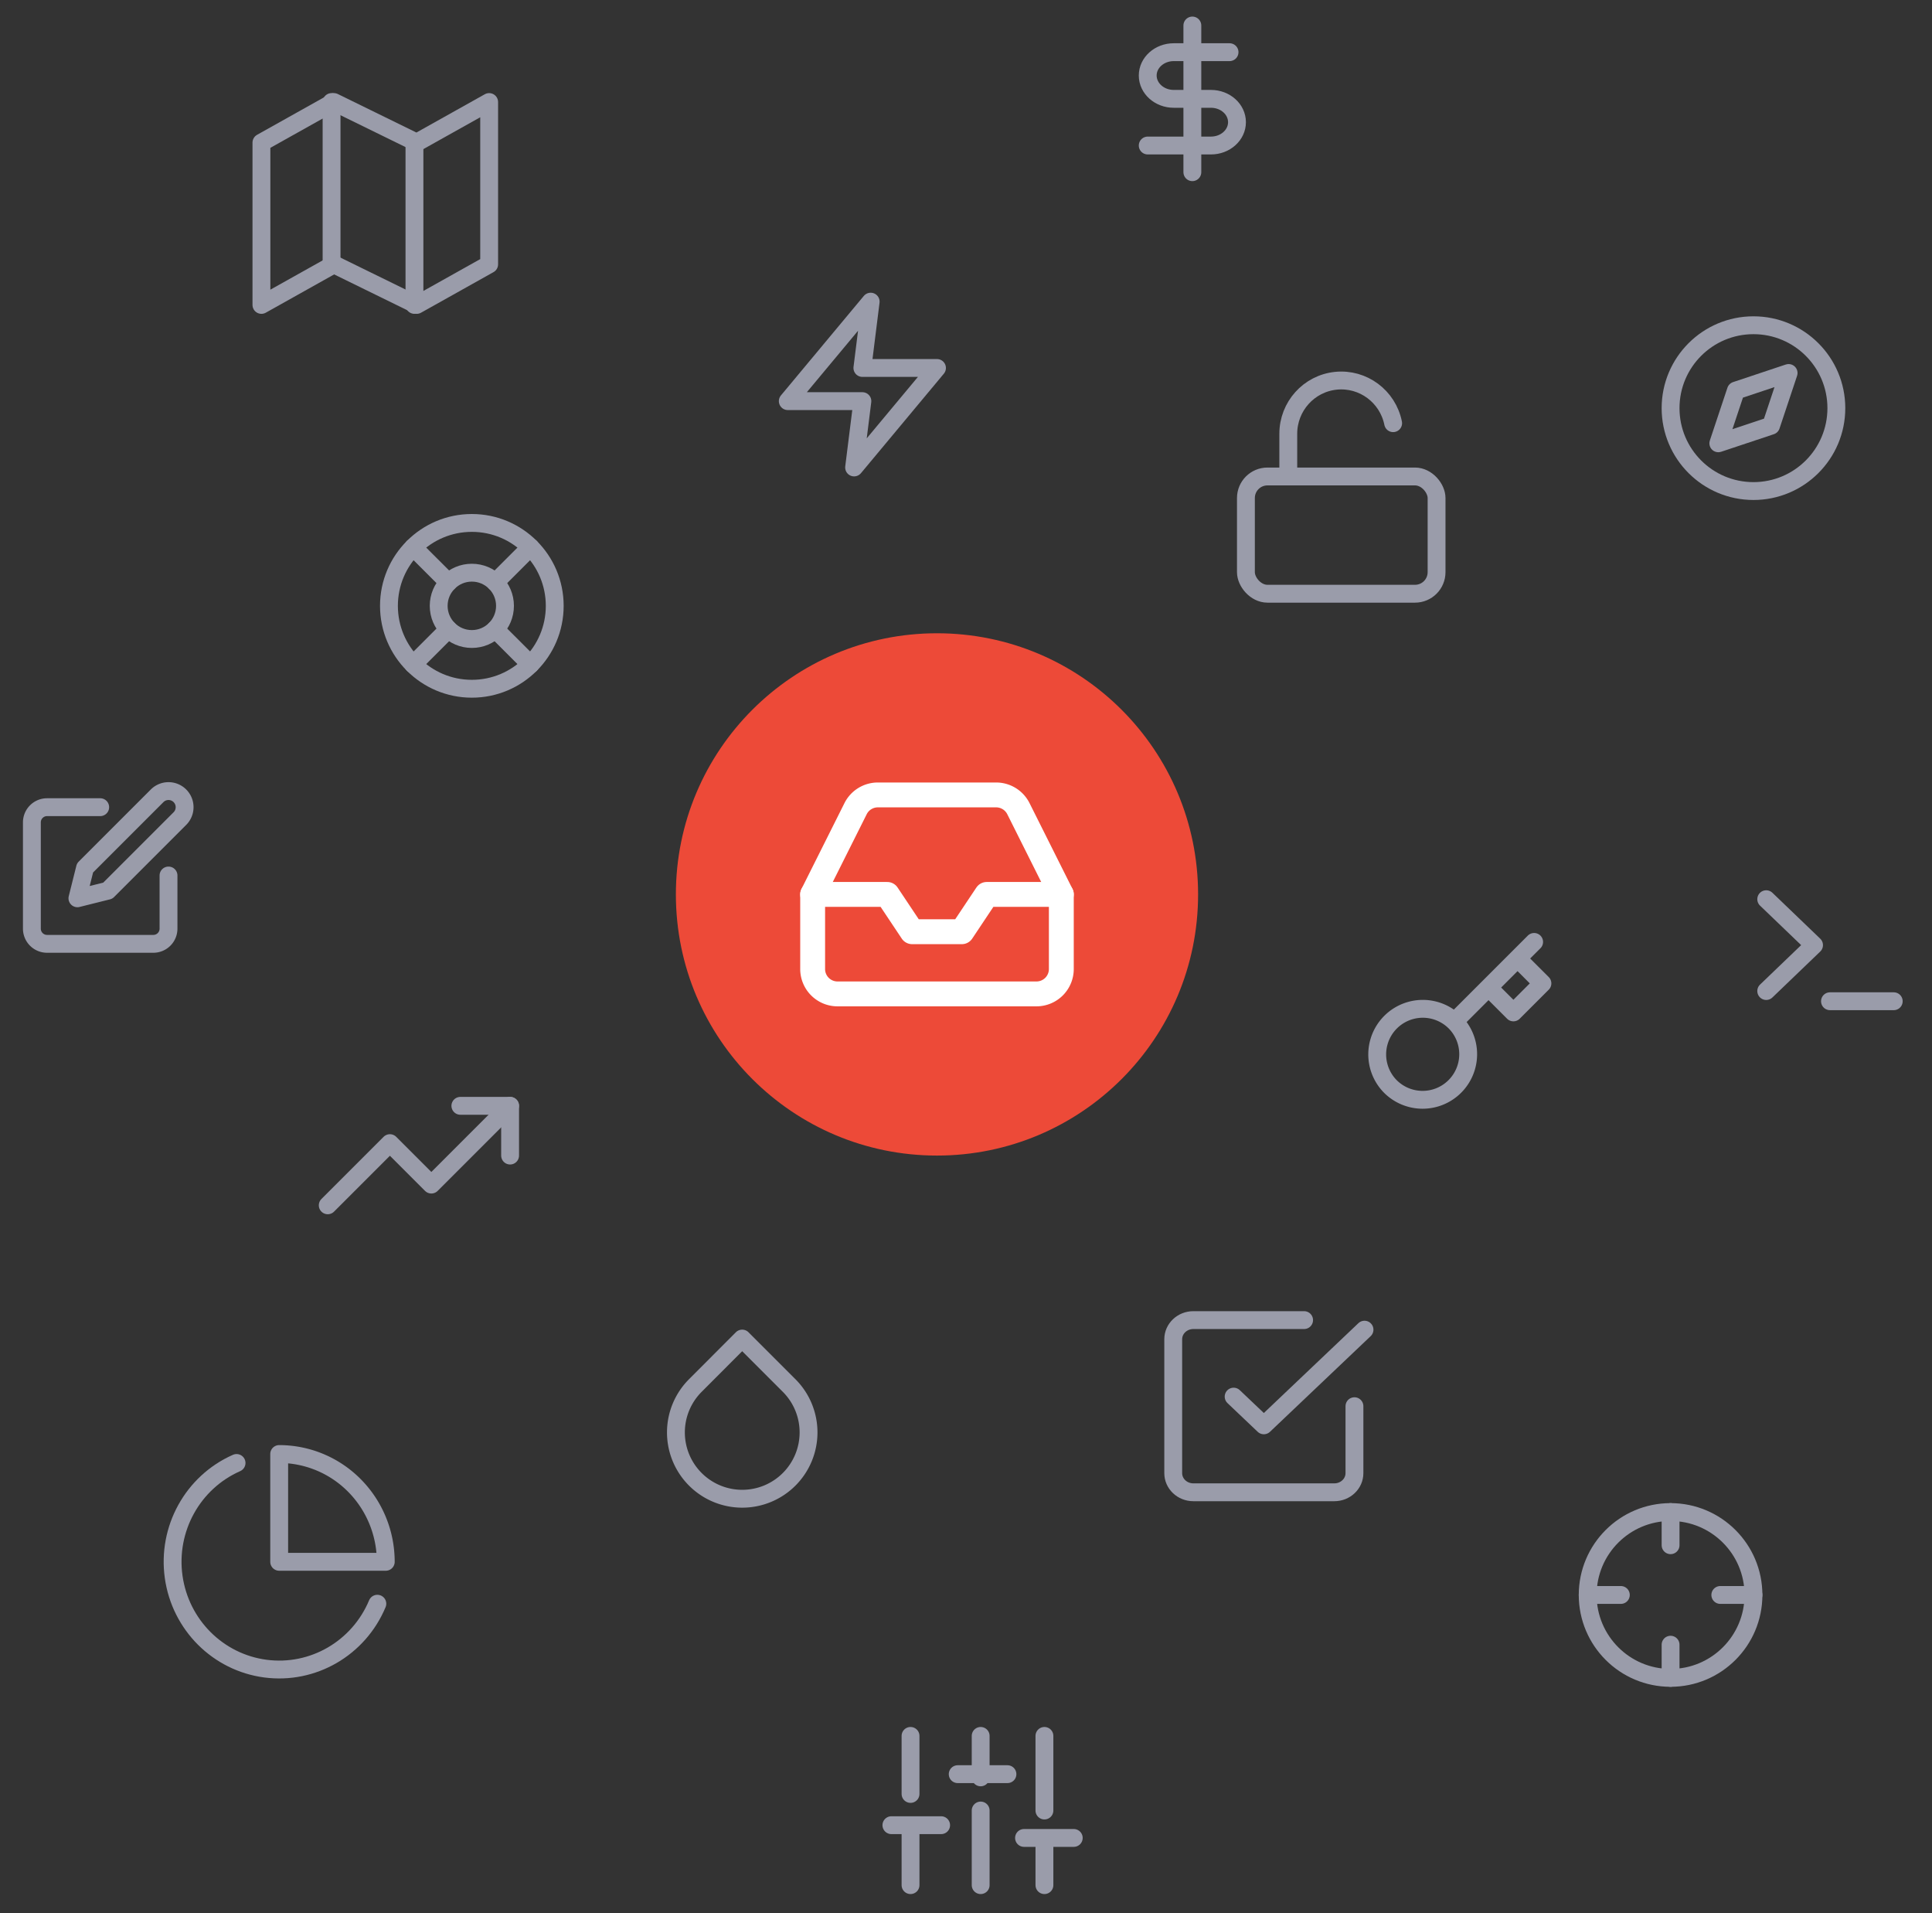 <svg width="303" height="300" xmlns="http://www.w3.org/2000/svg"><rect width="100%" height="100%" fill="#333333" stroke="none"/><g fill="none" fill-rule="evenodd"><g transform="translate(106 99.3)"><circle fill="#ED4A38" fill-rule="nonzero" cx="40.95" cy="40.95" r="40.95"/><g stroke-linecap="round" stroke-linejoin="round" transform="translate(20.8 24.7)" stroke-width="3.9" stroke="#FFF"><path d="M39.65 16.25L27.95 16.25 24.05 22.1 16.25 22.1 12.35 16.25 0.65 16.25"/><path d="M7.378 2.814L.65 16.25v11.7a3.9 3.9 0 0 0 3.9 3.9h31.2a3.9 3.9 0 0 0 3.9-3.9v-11.7L32.923 2.814A3.9 3.9 0 0 0 29.431.65H10.868a3.9 3.9 0 0 0-3.49 2.164z"/></g></g><g transform="translate(184 207)" stroke-linecap="round" stroke-width="2.8" stroke="#9A9CAA" stroke-linejoin="round"><path d="M9.474 12L14.211 16.5 30 1.5"/><path d="M28.421 13.5V24c0 1.657-1.414 3-3.158 3H3.158C1.414 27 0 25.657 0 24V3c0-1.657 1.414-3 3.158-3h17.368"/></g><g transform="translate(262 51)" stroke="#9A9CAA" stroke-width="2.8" stroke-linecap="round" stroke-linejoin="round"><circle cx="13" cy="13" r="13"/><path d="M18.512 7.488L15.756 15.756 7.488 18.512 10.244 10.244z"/></g><g transform="translate(249 237.1)" stroke="#9A9CAA" stroke-width="2.8" stroke-linecap="round" stroke-linejoin="round"><circle cx="13" cy="13" r="13"/><path d="M26 13h-5.2M5.2 13H0m13-7.8V0m0 26v-5.2"/></g><g transform="translate(180 4)" stroke="#9A9CAA" stroke-width="2.8" stroke-linecap="round" stroke-linejoin="round"><path d="M7 0v23m5.833-18.818h-8.75C1.828 4.182 0 5.82 0 7.84 0 9.86 1.828 11.5 4.083 11.5h5.834c2.255 0 4.083 1.638 4.083 3.66 0 2.02-1.828 3.658-4.083 3.658H0"/></g><path d="M116.4 209.897l7.358 7.358a10.4 10.4 0 1 1-14.703 0l7.345-7.358z" stroke="#9A9CAA" stroke-width="2.8" stroke-linecap="round" stroke-linejoin="round"/><g transform="translate(5 124)" stroke="#9A9CAA" stroke-width="2.8" stroke-linecap="round" stroke-linejoin="round"><path d="M10.714 2.571H2.381A2.381 2.381 0 0 0 0 4.952V21.62A2.381 2.381 0 0 0 2.381 24h16.667a2.381 2.381 0 0 0 2.38-2.381v-8.333"/><path d="M19.643.786a2.525 2.525 0 0 1 3.571 3.571l-11.31 11.31-4.761 1.19 1.19-4.762L19.643.785z"/></g><path d="M240.6 147.7l-2.6 2.6 2.6-2.6zm-12.493 12.493a7.15 7.15 0 1 1-10.111 10.111 7.15 7.15 0 0 1 10.11-10.11l.001-.001zm0 0l5.343-5.343-5.343 5.343zm5.343-5.343l3.9 3.9 4.55-4.55-3.9-3.9-4.55 4.55zm0 0l4.55-4.55-4.55 4.55z" stroke="#9A9CAA" stroke-width="2.8" stroke-linecap="round" stroke-linejoin="round"/><g transform="translate(61 82)" stroke="#9A9CAA" stroke-width="2.8" stroke-linecap="round" stroke-linejoin="round"><circle cx="13" cy="13" r="13"/><circle cx="13" cy="13" r="5.2"/><path d="M3.809 3.809l5.512 5.512m7.358 7.358l5.512 5.512m-5.512-12.87l5.512-5.512m-5.512 5.512l4.589-4.589M3.809 22.191l5.512-5.512"/></g><g transform="translate(41 16)" stroke-linecap="round" stroke-width="2.8" stroke="#9A9CAA" stroke-linejoin="round"><path d="M0 6.362L0 31.812 11.364 25.449 24.352 31.812 35.716 25.449 35.716 0 24.352 6.362 11.364 0z"/><path d="M11 0v25.45M24 6.361v25.45"/></g><g transform="translate(26.4 228)" stroke="#9A9CAA" stroke-width="2.8" stroke-linecap="round" stroke-linejoin="round"><path d="M32.78 23.474C29.854 30.47 22.674 34.632 15.226 33.65 7.778 32.67 1.892 26.786.836 19.267-.218 11.747 3.817 4.44 10.7 1.403"/><path d="M34.1 16.9c0-4.482-1.761-8.78-4.896-11.95A16.622 16.622 0 0 0 17.386 0v16.9H34.1z"/></g><g transform="translate(139.8 272.2)" stroke="#9A9CAA" stroke-width="2.8" stroke-linecap="round" stroke-linejoin="round"><path d="M3 23.4v-9.1m0-5.2V0m11 23.4V11.7m0-5.2V0m10 23.4v-6.5m0-5.2V0M0 14h7.8m2.6-8h7.8m2.6 10h7.8"/></g><g transform="translate(277 141)" stroke-linecap="round" stroke-width="2.8" stroke="#9A9CAA" stroke-linejoin="round"><path d="M0 14.4L7.5 7.2 0 0"/><path d="M10 16h10"/></g><g transform="translate(51.4 173.4)" stroke-linecap="round" stroke-width="2.8" stroke="#9A9CAA" stroke-linejoin="round"><path d="M28.6 0L16.25 12.35 9.75 5.85 0 15.6"/><path d="M20.8 0L28.6 0 28.6 7.8"/></g><g transform="translate(195.4 59)" stroke="#9A9CAA" stroke-width="2.8" stroke-linecap="round" stroke-linejoin="round"><rect y="15.714" width="29.9" height="18.386" rx="3.38"/><path d="M6.644 15.714V9.03C6.64 4.735 9.87 1.137 14.115.705 18.361.274 22.24 3.15 23.09 7.357"/></g><path transform="translate(123.55 47.3)" stroke-linecap="round" stroke-width="2.8" stroke="#9A9CAA" stroke-linejoin="round" d="M13 0L0 15.6 11.7 15.6 10.4 26 23.4 10.4 11.7 10.4z"/></g></svg>